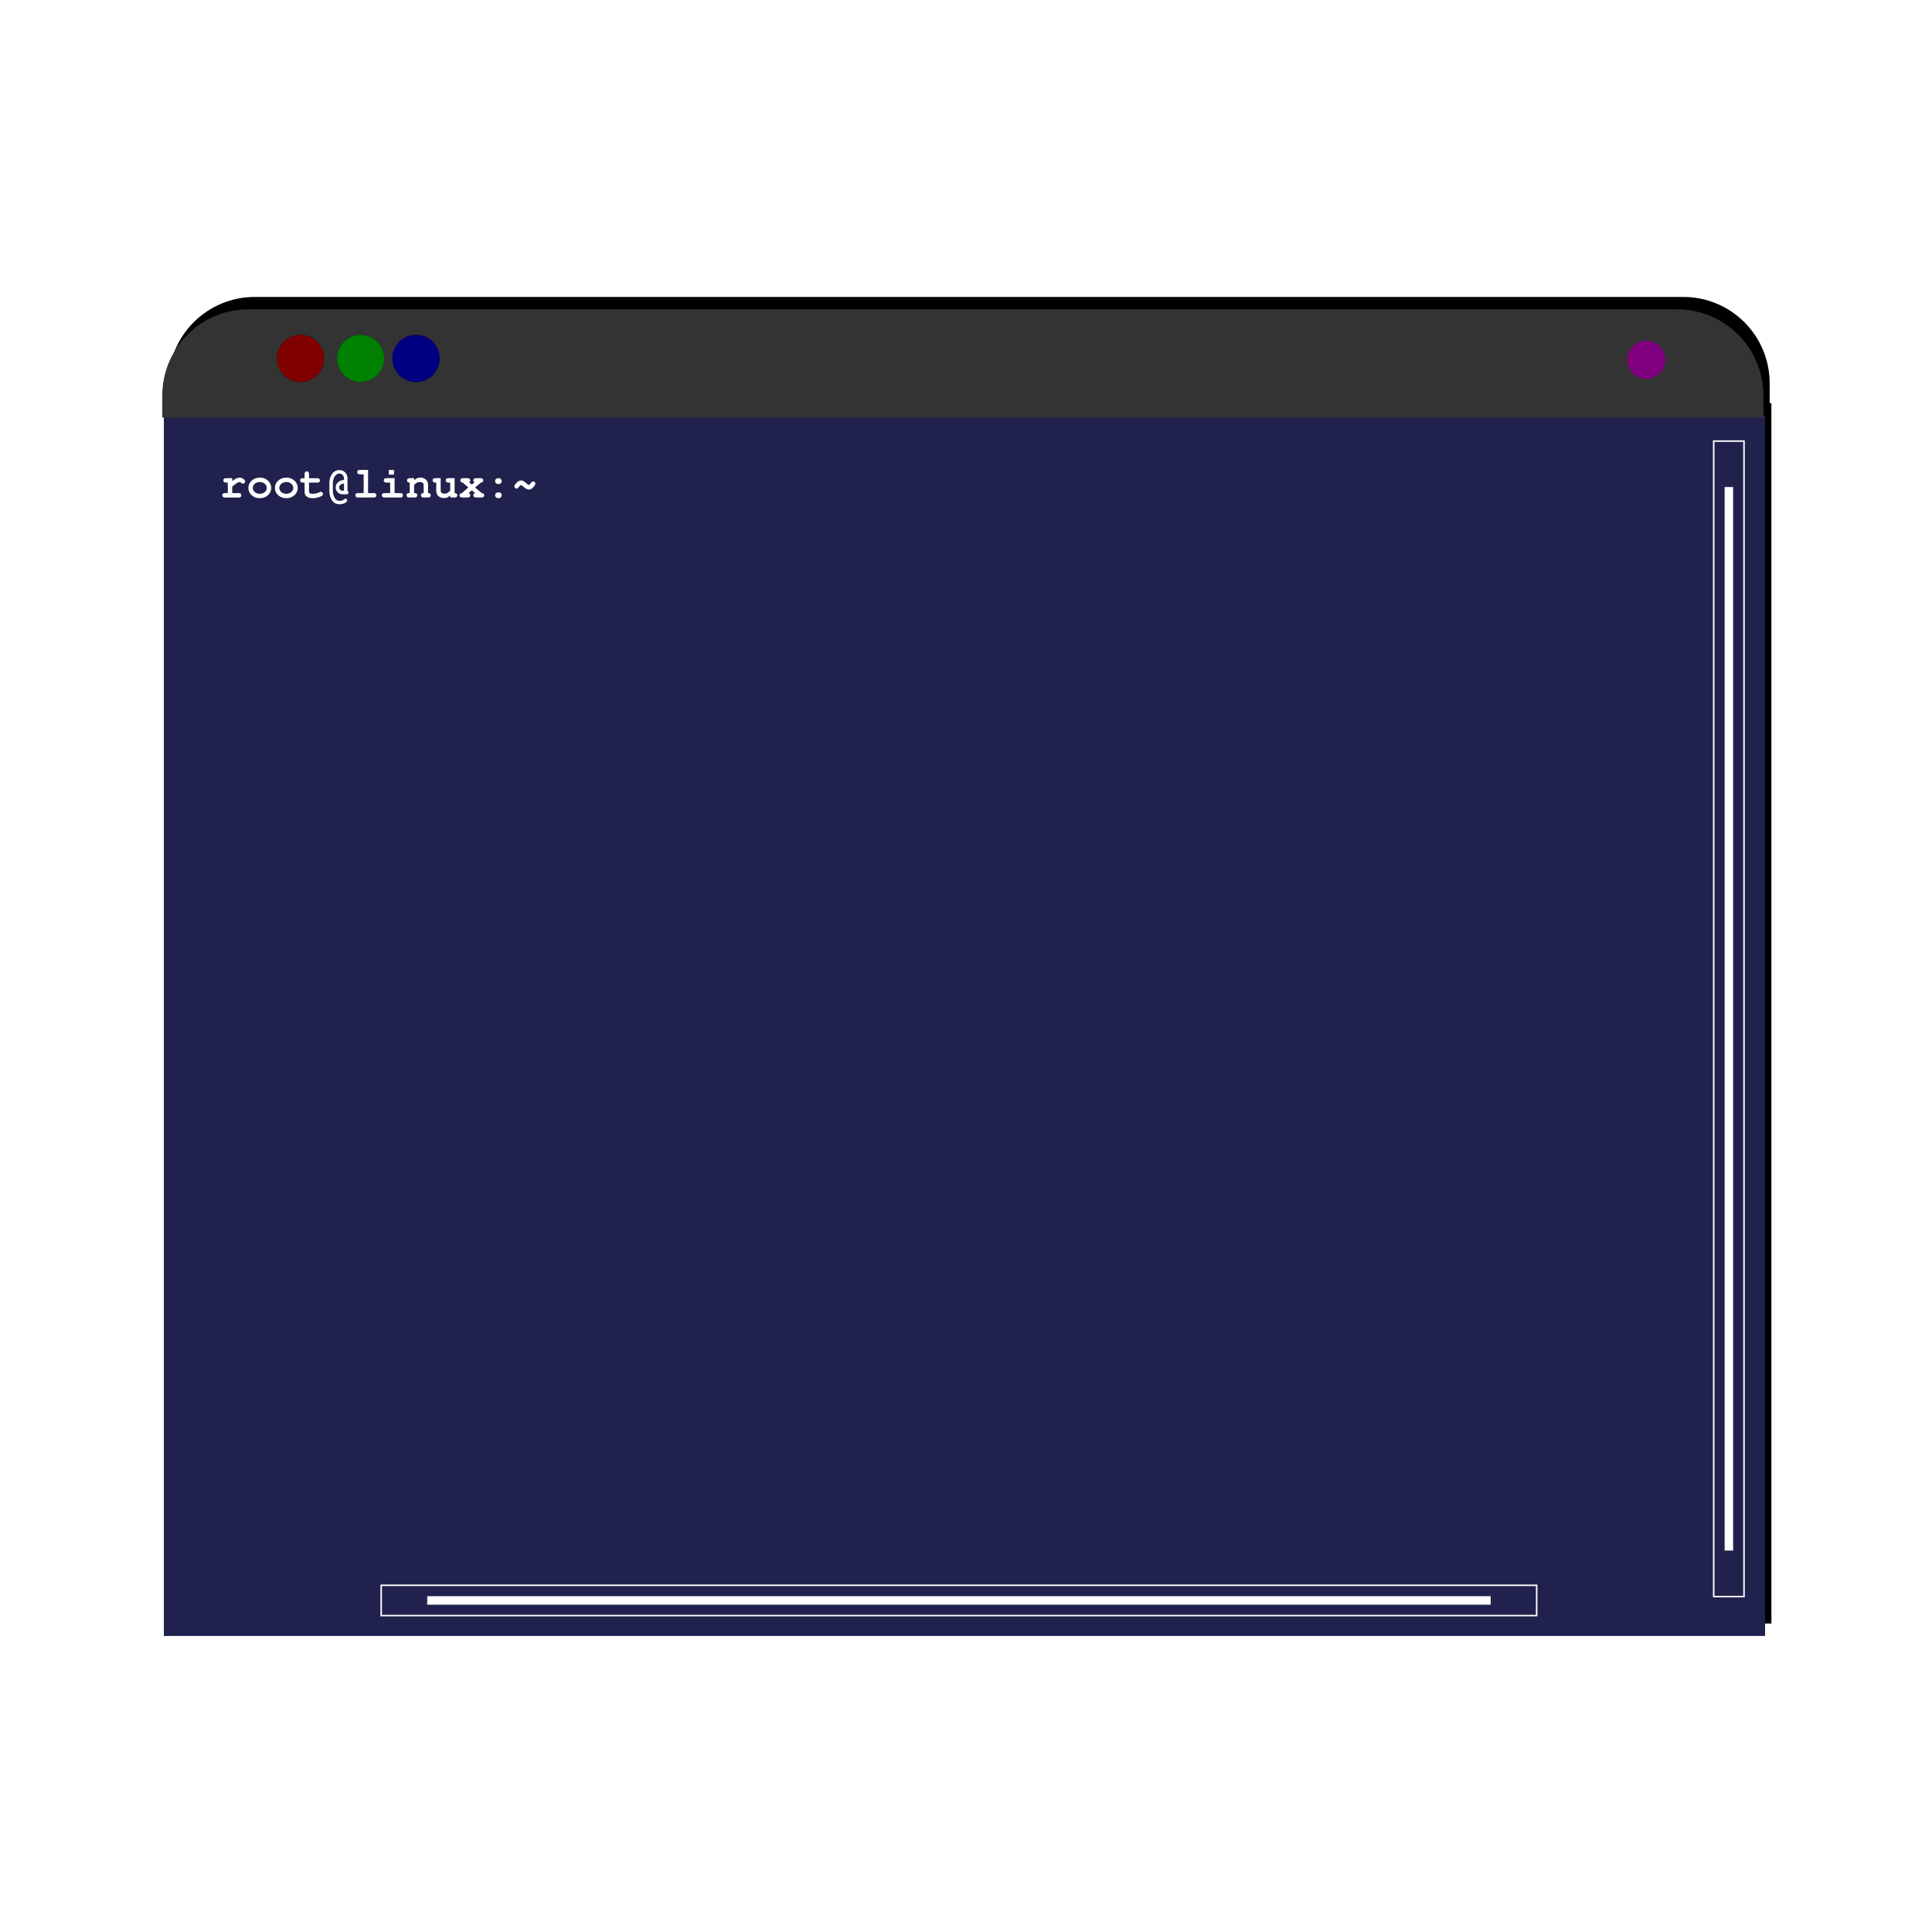 <svg:svg xmlns:dc="http://purl.org/dc/elements/1.1/" xmlns:ns1="http://sodipodi.sourceforge.net/DTD/sodipodi-0.dtd" xmlns:ns2="http://www.inkscape.org/namespaces/inkscape" xmlns:ns4="http://creativecommons.org/ns#" xmlns:rdf="http://www.w3.org/1999/02/22-rdf-syntax-ns#" xmlns:svg="http://www.w3.org/2000/svg" height="1036.993" id="svg2" version="1.1" viewBox="-42.534 -111.748 1036.993 1036.993" width="1036.993" ns1:docname="Linux terminal.svg" ns2:version="0.48.1 r9760">
  <svg:defs id="defs4">
    <svg:filter color-interpolation-filters="sRGB" height="1.012" id="filter3768" width="1.47" x="-.235" y="-.006" ns2:collect="always">
      <svg:feGaussianBlur id="feGaussianBlur3770" stdDeviation="1.957" ns2:collect="always" />
    </svg:filter>
    <svg:filter color-interpolation-filters="sRGB" id="filter3868" ns2:collect="always">
      <svg:feGaussianBlur id="feGaussianBlur3870" stdDeviation="1.628" ns2:collect="always" />
    </svg:filter>
    <svg:filter color-interpolation-filters="sRGB" id="filter3872" ns2:collect="always">
      <svg:feGaussianBlur id="feGaussianBlur3874" stdDeviation="1.628" ns2:collect="always" />
    </svg:filter>
    <svg:filter color-interpolation-filters="sRGB" id="filter3876" ns2:collect="always">
      <svg:feGaussianBlur id="feGaussianBlur3878" stdDeviation="1.628" ns2:collect="always" />
    </svg:filter>
    <svg:filter color-interpolation-filters="sRGB" id="filter3951" ns2:collect="always">
      <svg:feGaussianBlur id="feGaussianBlur3953" stdDeviation="24.176" ns2:collect="always" />
    </svg:filter>
  </svg:defs>
  <ns1:namedview bordercolor="#666666" borderopacity="1.0" fit-margin-bottom="0" fit-margin-left="0" fit-margin-right="0" fit-margin-top="0" id="base" pagecolor="#ffffff" showgrid="false" ns2:current-layer="layer1" ns2:cx="365.04184" ns2:cy="432.33066" ns2:document-units="px" ns2:pageopacity="0.0" ns2:pageshadow="2" ns2:window-height="776" ns2:window-maximized="1" ns2:window-width="1230" ns2:window-x="50" ns2:window-y="24" ns2:zoom="0.71198671" />
  <svg:g id="layer1" transform="translate(825.54 1216.5)" ns2:groupmode="layer" ns2:label="Layer 1">
    <svg:g id="g3959" transform="matrix(.813 0 0 .813 469.97 -421.26)">
      <svg:path d="m-1477.5-919.57c-31.657 0-57.125 25.499-57.125 57.156v14.281h1.094v804.38h1057.2v-805.72h-1.125v-12.938c0-31.657-25.468-57.156-57.125-57.156h-942.87z" id="rect3902" style="filter:url(#filter3951);fill:#000000" ns2:connector-curvature="0" />
      <svg:g id="g3880" transform="translate(-508.7 -813.91)">
        <svg:g id="g3851" transform="translate(0,-2)">
          <svg:rect height="805.71" id="rect3849" style="fill:#000080" width="1057.1" x="-1028.9" y="-25.412" />
          <svg:rect height="805.71" id="rect2985" style="opacity:.653;fill:#333333" width="1057.1" x="-1028.9" y="-25.412" />
        </svg:g>
        <svg:path d="m-972.86-97.507c-31.657 0-57.125 25.499-57.125 57.156v14.281h1057.1v-14.281c0-31.657-25.468-57.156-57.125-57.156h-942.87z" id="rect2987" style="fill:#333333" ns2:connector-curvature="0" />
        <svg:rect height="762.86" id="rect3760" style="filter:url(#filter3768);stroke:#ffffff;fill:none" width="20" x="-5.714" y="-10.495" />
        <svg:rect height="701.63" id="rect3762" style="stroke:#ffffff;stroke-width:.484;fill:#ffffff" width="5.102" x="1.735" y="20.117" />
        <svg:g id="g3776" transform="matrix(0 -1 -1 0 -112.63 575.08)">
          <svg:rect height="762.86" id="rect3772" style="filter:url(#filter3768);stroke:#ffffff;fill:none" width="20" x="-189.84" y="9.963" />
          <svg:rect height="701.63" id="rect3774" style="stroke:#ffffff;stroke-width:.484;fill:#ffffff" width="5.102" x="-182.39" y="40.575" />
        </svg:g>
        <svg:path d="m-755.37-147.58c0 13.471-10.921 24.392-24.392 24.392s-24.392-10.921-24.392-24.392 10.921-24.392 24.392-24.392 24.392 10.921 24.392 24.392z" id="path3862" style="filter:url(#filter3868);fill:#000000" transform="matrix(.638 0 0 .638 -441.22 29.101)" ns1:cx="-779.76642" ns1:cy="-147.58113" ns1:rx="24.39229" ns1:ry="24.39229" ns1:type="arc" />
        <svg:path d="m-755.37-147.58c0 13.471-10.921 24.392-24.392 24.392s-24.392-10.921-24.392-24.392 10.921-24.392 24.392-24.392 24.392 10.921 24.392 24.392z" id="path3809" style="fill:#800000" transform="matrix(.638 0 0 .638 -441.22 29.101)" ns1:cx="-779.76642" ns1:cy="-147.58113" ns1:rx="24.39229" ns1:ry="24.39229" ns1:type="arc" />
        <svg:path d="m-755.37-147.58c0 13.471-10.921 24.392-24.392 24.392s-24.392-10.921-24.392-24.392 10.921-24.392 24.392-24.392 24.392 10.921 24.392 24.392z" id="path3864" style="filter:url(#filter3872);fill:#000000" transform="matrix(.638 0 0 .638 -401.56 29.101)" ns1:cx="-779.76642" ns1:cy="-147.58113" ns1:rx="24.39229" ns1:ry="24.39229" ns1:type="arc" />
        <svg:path d="m-755.37-147.58c0 13.471-10.921 24.392-24.392 24.392s-24.392-10.921-24.392-24.392 10.921-24.392 24.392-24.392 24.392 10.921 24.392 24.392z" id="path3811" style="fill:#008000" transform="matrix(.638 0 0 .638 -401.56 29.101)" ns1:cx="-779.76642" ns1:cy="-147.58113" ns1:rx="24.39229" ns1:ry="24.39229" ns1:type="arc" />
        <svg:path d="m-755.37-147.58c0 13.471-10.921 24.392-24.392 24.392s-24.392-10.921-24.392-24.392 10.921-24.392 24.392-24.392 24.392 10.921 24.392 24.392z" id="path3866" style="filter:url(#filter3876);fill:#000000" transform="matrix(.638 0 0 .638 -364.95 29.101)" ns1:cx="-779.76642" ns1:cy="-147.58113" ns1:rx="24.39229" ns1:ry="24.39229" ns1:type="arc" />
        <svg:path d="m-755.37-147.58c0 13.471-10.921 24.392-24.392 24.392s-24.392-10.921-24.392-24.392 10.921-24.392 24.392-24.392 24.392 10.921 24.392 24.392z" id="path3813" style="fill:#000080" transform="matrix(.638 0 0 .638 -364.95 29.101)" ns1:cx="-779.76642" ns1:cy="-147.58113" ns1:rx="24.39229" ns1:ry="24.39229" ns1:type="arc" />
        <svg:path d="m-755.37-147.58c0 13.471-10.921 24.392-24.392 24.392s-24.392-10.921-24.392-24.392 10.921-24.392 24.392-24.392 24.392 10.921 24.392 24.392z" id="path3838" style="fill:#800080" transform="matrix(.516 0 0 .516 352.1 11.996)" ns1:cx="-779.76642" ns1:cy="-147.58113" ns1:rx="24.39229" ns1:ry="24.39229" ns1:type="arc" />
      </svg:g>
      <svg:g id="text3955" style="fill:#ffffff">
        <svg:path d="m-1492.5-799.91v1.897c1.168-0.876 2.092-1.469 2.773-1.78 0.681-0.311 1.381-0.467 2.102-0.467 1.031 0 1.985 0.37 2.86 1.109 0.545 0.448 0.817 0.905 0.817 1.372 0 0.409-0.146 0.759-0.438 1.051-0.292 0.292-0.632 0.438-1.022 0.438-0.35 0-0.73-0.175-1.138-0.525-0.409-0.35-0.788-0.525-1.138-0.525-0.467 0-1.041 0.214-1.722 0.642-0.662 0.409-1.693 1.187-3.094 2.335v4.291h4.057c0.642 0 1.09 0.088 1.343 0.263 0.409 0.311 0.613 0.71 0.613 1.197 0 0.564-0.234 0.983-0.701 1.255-0.234 0.136-0.652 0.204-1.255 0.204h-8.669c-0.642 0-1.09-0.097-1.343-0.292-0.389-0.292-0.584-0.681-0.584-1.168 0-0.564 0.234-0.983 0.701-1.255 0.195-0.136 0.603-0.204 1.226-0.204h1.693v-6.918h-1.022c-0.662 0-1.099-0.097-1.313-0.292-0.409-0.292-0.613-0.681-0.613-1.168 0-0.973 0.642-1.459 1.927-1.459h3.94" id="path3014" />
        <svg:path d="m-1474.2-800.29c2.063 0 3.814 0.662 5.254 1.985 1.459 1.323 2.189 2.929 2.189 4.816 0 1.907-0.73 3.522-2.189 4.845-1.46 1.304-3.24 1.956-5.342 1.956-2.102-0-3.882-0.652-5.341-1.956-1.46-1.323-2.189-2.938-2.189-4.845 0-1.926 0.73-3.542 2.189-4.845 1.459-1.304 3.269-1.956 5.429-1.956m-0.029 2.919c-1.323 0-2.432 0.37-3.328 1.109-0.895 0.739-1.343 1.664-1.343 2.773 0 1.09 0.438 2.014 1.313 2.773 0.895 0.739 1.995 1.109 3.298 1.109 1.304 0 2.393-0.37 3.269-1.109 0.895-0.759 1.343-1.683 1.343-2.773s-0.448-2.004-1.343-2.744c-0.876-0.759-1.946-1.138-3.211-1.138" id="path3016" />
        <svg:path d="m-1456.7-800.29c2.063 0 3.814 0.662 5.254 1.985 1.459 1.323 2.189 2.929 2.189 4.816-0 1.907-0.73 3.522-2.189 4.845-1.459 1.304-3.24 1.956-5.341 1.956-2.102-0-3.882-0.652-5.342-1.956-1.459-1.323-2.189-2.938-2.189-4.845 0-1.926 0.73-3.542 2.189-4.845 1.46-1.304 3.269-1.956 5.429-1.956m-0.029 2.919c-1.323 0-2.432 0.37-3.328 1.109-0.895 0.739-1.343 1.664-1.343 2.773 0 1.09 0.438 2.014 1.313 2.773 0.895 0.739 1.995 1.109 3.298 1.109 1.304 0 2.393-0.37 3.269-1.109 0.895-0.759 1.343-1.683 1.343-2.773s-0.448-2.004-1.343-2.744c-0.876-0.759-1.946-1.138-3.211-1.138" id="path3018" />
        <svg:path d="m-1441.8-796.99v5.721c0 0.545 0.078 0.905 0.234 1.08 0.35 0.389 1.109 0.584 2.277 0.584 1.537 0 2.958-0.331 4.262-0.992 0.409-0.214 0.749-0.321 1.022-0.321 0.389 0 0.72 0.146 0.992 0.438 0.272 0.292 0.409 0.642 0.409 1.051 0 0.35-0.107 0.642-0.321 0.876-0.214 0.214-0.594 0.448-1.138 0.701-0.701 0.331-1.567 0.603-2.598 0.817-1.012 0.234-1.897 0.35-2.656 0.35-1.654-0-2.967-0.36-3.941-1.08-0.973-0.72-1.459-1.703-1.459-2.948v-6.276h-1.022c-0.642 0-1.09-0.097-1.343-0.292-0.389-0.292-0.584-0.681-0.584-1.168 0-0.564 0.234-0.983 0.701-1.255 0.214-0.136 0.623-0.204 1.226-0.204h1.022v-2.569c0-0.642 0.097-1.09 0.292-1.343 0.292-0.389 0.681-0.584 1.167-0.584 0.564 0 0.983 0.234 1.255 0.701 0.136 0.214 0.204 0.623 0.204 1.226v2.569h5.283c0.623 0 1.07 0.088 1.343 0.263 0.389 0.331 0.584 0.73 0.584 1.197 0 0.564-0.234 0.983-0.701 1.255-0.214 0.136-0.623 0.204-1.226 0.204h-5.283" id="path3020" />
        <svg:path d="m-1418.7-798.74v-0.934c0-0.973-0.292-1.761-0.876-2.364-0.564-0.603-1.294-0.905-2.189-0.905-1.226 0-2.248 0.623-3.065 1.868s-1.226 2.802-1.226 4.67v4.553c0 2.218 0.496 4.018 1.489 5.4 0.662 0.973 1.625 1.459 2.89 1.459 1.421 0 2.423-0.311 3.006-0.934 0.331-0.331 0.632-0.496 0.905-0.496 0.331 0 0.603 0.117 0.817 0.35 0.234 0.234 0.35 0.516 0.35 0.846 0 0.681-0.516 1.265-1.547 1.751-1.012 0.506-2.218 0.759-3.619 0.759-2.296 0-4.038-1.041-5.225-3.123-0.914-1.654-1.372-3.59-1.372-5.809v-4.933c0-2.51 0.613-4.583 1.839-6.217 1.245-1.635 2.821-2.452 4.729-2.452 1.576 0 2.87 0.525 3.882 1.576 1.012 1.051 1.518 2.384 1.518 3.999v8.202c0.448 0.195 0.671 0.535 0.671 1.022 0 0.798-0.535 1.197-1.605 1.197h-1.372v-0.088c-0.448 0.058-0.769 0.088-0.963 0.088-1.245 0-2.316-0.448-3.211-1.343-0.895-0.895-1.343-1.946-1.343-3.152 0-1.362 0.506-2.501 1.518-3.415 1.031-0.934 2.364-1.459 3.999-1.576m0 7.064v-4.699c-0.973 0.097-1.751 0.389-2.335 0.876-0.584 0.467-0.876 1.06-0.876 1.78 0 0.603 0.234 1.109 0.701 1.518 0.467 0.389 1.051 0.584 1.751 0.584 0.234 0 0.486-0.019 0.759-0.058" id="path3022" />
        <svg:path d="m-1402.8-805.37v15.295h3.561c0.623 0 1.06 0.088 1.313 0.263 0.409 0.311 0.613 0.71 0.613 1.197 0 0.525-0.234 0.944-0.701 1.255-0.234 0.136-0.642 0.204-1.226 0.204h-10.041c-0.662 0-1.099-0.097-1.313-0.292-0.409-0.292-0.613-0.681-0.613-1.168 0-0.564 0.234-0.983 0.701-1.255 0.195-0.136 0.603-0.204 1.226-0.204h3.561v-12.376h-2.277c-0.681 0-1.129-0.097-1.343-0.292-0.409-0.272-0.613-0.662-0.613-1.168 0-0.564 0.234-0.983 0.701-1.255 0.214-0.136 0.632-0.204 1.255-0.204h5.196" id="path3024" />
        <svg:path d="m-1385.3-799.91v9.837h3.561c0.623 0 1.06 0.088 1.313 0.263 0.409 0.311 0.613 0.71 0.613 1.197-0 0.525-0.234 0.944-0.701 1.255-0.234 0.136-0.642 0.204-1.226 0.204h-10.041c-0.662 0-1.099-0.097-1.313-0.292-0.409-0.292-0.613-0.681-0.613-1.168 0-0.564 0.234-0.983 0.701-1.255 0.195-0.136 0.603-0.204 1.226-0.204h3.561v-6.918h-2.277c-0.681 0-1.129-0.097-1.343-0.292-0.409-0.292-0.613-0.681-0.613-1.168 0-0.564 0.234-0.983 0.701-1.255 0.214-0.136 0.632-0.204 1.255-0.204h5.196m-0.409-5.429v3.065h-3.444v-3.065h3.444" id="path3026" />
        <svg:path d="m-1377.1-798.45c0-0.973 0.652-1.459 1.956-1.459h2.744v1.401c0.701-0.662 1.343-1.119 1.926-1.372 0.584-0.272 1.275-0.409 2.072-0.409 1.518 0 2.763 0.428 3.736 1.284 0.973 0.856 1.459 2.063 1.459 3.619v5.312c1.187 0 1.78 0.486 1.78 1.459 0 0.564-0.234 0.983-0.701 1.255-0.214 0.136-0.623 0.204-1.226 0.204h-2.598c-1.304 0-1.956-0.486-1.956-1.459 0-0.973 0.594-1.459 1.78-1.459v-5.196c0-1.401-0.876-2.102-2.627-2.102-0.681 0-1.294 0.146-1.839 0.438-0.525 0.292-1.129 0.808-1.81 1.547v5.312h0.175c0.623 0 1.06 0.088 1.313 0.263 0.409 0.311 0.613 0.71 0.613 1.197 0 0.525-0.234 0.944-0.701 1.255-0.214 0.136-0.623 0.204-1.226 0.204h-3.269c-0.623 0-1.07-0.097-1.343-0.292-0.389-0.292-0.584-0.681-0.584-1.168 0-0.564 0.234-0.983 0.701-1.255 0.253-0.136 0.662-0.204 1.226-0.204h0.175v-6.918c-1.187-0.039-1.78-0.525-1.78-1.459" id="path3028" />
        <svg:path d="m-1352.6-786.78c-1.537 0-2.792-0.428-3.765-1.284-0.954-0.876-1.43-2.092-1.43-3.649v-5.283h-0.788c-0.486 0-0.876-0.136-1.167-0.409-0.292-0.272-0.438-0.623-0.438-1.051 0-0.564 0.234-0.983 0.701-1.255 0.214-0.136 0.623-0.204 1.226-0.204h3.386v8.114c0 1.401 0.856 2.102 2.569 2.102 0.74 0 1.352-0.126 1.839-0.379 0.486-0.272 1.109-0.808 1.868-1.605v-5.312h-1.022c-0.584 0-0.963-0.058-1.138-0.175-0.058-0.039-0.117-0.078-0.175-0.117-0.409-0.331-0.613-0.72-0.613-1.168 0-0.564 0.234-0.983 0.701-1.255 0.214-0.136 0.623-0.204 1.226-0.204h3.941v9.837c1.187 0 1.78 0.486 1.78 1.459 0 0.525-0.234 0.944-0.701 1.255-0.214 0.136-0.623 0.204-1.226 0.204h-2.773v-1.401c-0.72 0.681-1.372 1.148-1.956 1.401-0.564 0.253-1.245 0.379-2.043 0.379" id="path3030" />
        <svg:path d="m-1333.3-798.42c0-0.992 0.642-1.489 1.926-1.489h2.656c0.642 0 1.09 0.088 1.343 0.263 0.409 0.311 0.613 0.71 0.613 1.197-0 0.876-0.516 1.362-1.547 1.459l-3.853 3.211 4.437 3.707c1.051 0.058 1.576 0.545 1.576 1.459 0 0.545-0.234 0.963-0.701 1.255-0.214 0.136-0.623 0.204-1.226 0.204h-3.269c-0.642 0-1.099-0.097-1.372-0.292-0.389-0.292-0.584-0.691-0.584-1.197 0-0.739 0.389-1.216 1.167-1.43l-2.189-1.78-2.131 1.78c0.739 0.311 1.109 0.788 1.109 1.43 0 0.992-0.642 1.489-1.927 1.489h-3.24c-1.284 0-1.927-0.486-1.927-1.459 0-0.915 0.525-1.401 1.576-1.459l4.232-3.736-3.736-3.182c-1.012-0.097-1.518-0.584-1.518-1.459 0-0.973 0.642-1.459 1.927-1.459h2.685c0.662 0 1.109 0.097 1.343 0.292 0.389 0.292 0.584 0.671 0.584 1.138 0 0.564-0.253 1.012-0.759 1.343l1.78 1.43 1.78-1.459c-0.506-0.35-0.759-0.769-0.759-1.255" id="path3032" />
        <svg:path d="m-1316.5-786.72h-0.525c-0.525 0-0.983-0.185-1.372-0.555-0.37-0.389-0.554-0.846-0.554-1.372 0-0.525 0.185-0.973 0.554-1.343 0.389-0.389 0.847-0.584 1.372-0.584h0.525c0.545 0 1.002 0.185 1.372 0.555 0.37 0.37 0.555 0.827 0.555 1.372 0 0.545-0.185 1.002-0.555 1.372-0.37 0.37-0.827 0.555-1.372 0.555m0-9.311h-0.525c-0.525 0-0.983-0.185-1.372-0.555-0.37-0.389-0.554-0.846-0.554-1.372 0-0.545 0.185-1.002 0.554-1.372 0.389-0.389 0.847-0.584 1.372-0.584h0.525c0.545 0 1.002 0.195 1.372 0.584 0.37 0.37 0.555 0.827 0.555 1.372s-0.185 1.002-0.555 1.372c-0.37 0.37-0.827 0.555-1.372 0.555" id="path3034" />
        <svg:path d="m-1293.8-797.78c0.389 0 0.73 0.146 1.022 0.438 0.292 0.292 0.438 0.632 0.438 1.022 0 0.486-0.399 1.197-1.197 2.131-1.012 1.206-2.043 1.81-3.094 1.81-1.051 0-2.384-0.73-3.999-2.189-0.623-0.525-1.031-0.788-1.226-0.788-0.253 0-0.71 0.409-1.372 1.226-0.389 0.467-0.681 0.769-0.876 0.905-0.175 0.136-0.389 0.204-0.642 0.204-0.389 0-0.74-0.146-1.051-0.438-0.292-0.311-0.438-0.662-0.438-1.051 0-0.525 0.38-1.206 1.138-2.043 1.07-1.226 2.16-1.839 3.269-1.839 0.623 0 1.197 0.156 1.722 0.467 0.525 0.292 1.284 0.895 2.277 1.81 0.545 0.448 0.924 0.671 1.138 0.671 0.273 0 0.749-0.448 1.43-1.343 0.292-0.389 0.535-0.652 0.73-0.788 0.195-0.136 0.438-0.204 0.73-0.204" id="path3036" />
      </svg:g>
    </svg:g>
  </svg:g>
</svg:svg>